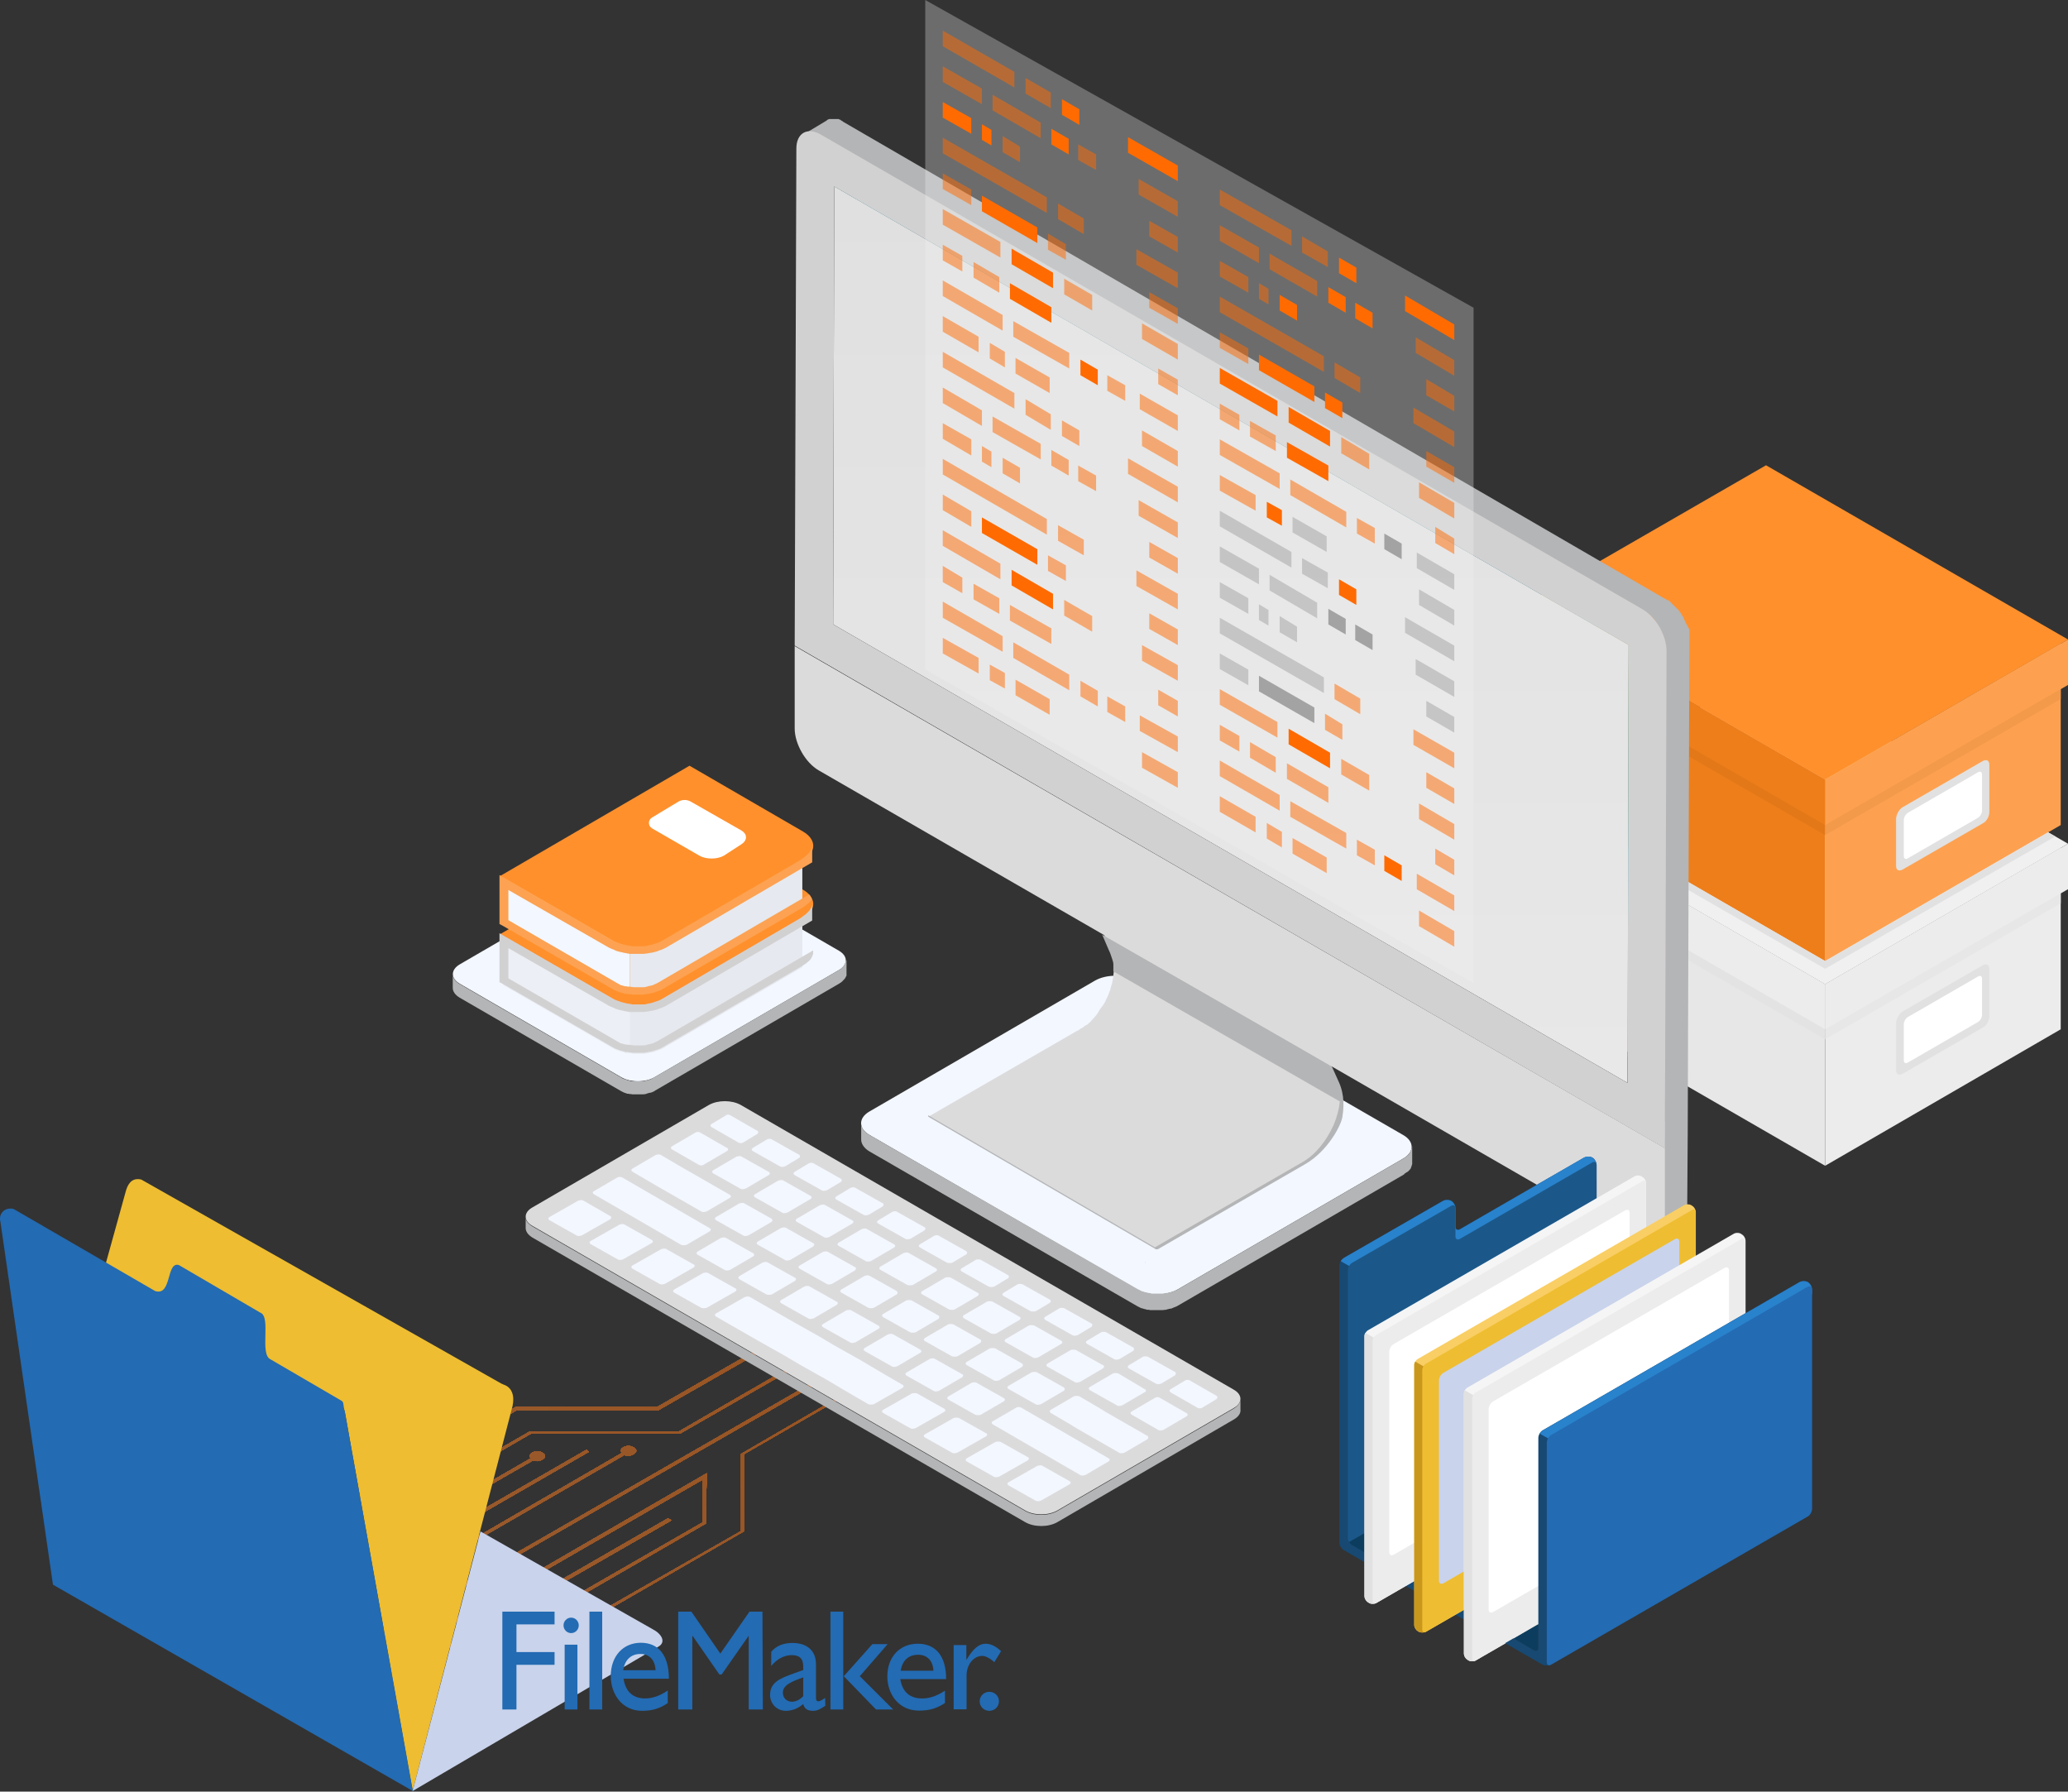 <svg xmlns="http://www.w3.org/2000/svg" xmlns:xlink="http://www.w3.org/1999/xlink" width="740" height="641" fill="none" xmlns:v="https://vecta.io/nano"><rect width="100%" height="100%" fill="#333333" stroke="none"/><style><![CDATA[.B{opacity:.5}.C{fill:#ff6b00}.D{fill:#fff}.E{fill:#a3a3a3}.F{fill:#b4b5b6}.G{fill:#ececec}.H{fill:#e1e1e1}.I{fill:#f3f7ff}.J{fill:#ff902c}.K{fill:#dcdbdc}.L{fill:#236bb3}]]></style><path d="M300.182 340.136c3.298 1.933 3.298 5.003 0 6.936l-65.954 38.322c-3.297 1.933-8.642 1.933-11.939 0l-57.767-33.432c-3.298-1.933-3.298-5.003 0-6.936l65.954-38.322c3.298-1.933 8.642-1.933 11.94 0l57.766 33.432z" class="I"/><path d="M302.568 343.888v.228.227c0 .114 0 .114-.113.228 0 .113 0 .113-.114.227 0 .114-.114.228-.114.228 0 .113-.113.113-.113.227-.114.114-.114.227-.228.341 0 .114-.114.114-.114.114l-.341.341-.113.114c-.114.113-.228.113-.228.227l-.227.228c-.114.113-.228.113-.341.227s-.228.114-.342.227l-65.953 38.322c-.228.114-.569.227-.796.455-.114 0-.114.113-.228.113-.227.114-.455.228-.682.228-.114 0-.114.114-.228.114s-.341.113-.454.113-.228.114-.342.114-.341.114-.454.114-.228 0-.342.113c-.341 0-.682.114-.909.114h-.341-.569-.341-.455-.341-.455-.341-.455-.341c-.114 0-.341 0-.455-.114-.114 0-.227 0-.341-.113-.227 0-.341-.114-.569-.114-.113 0-.227 0-.341-.114l-.909-.341h-.114c-.455-.114-.796-.341-1.137-.569l-57.767-33.431c-1.705-.91-2.501-2.275-2.501-3.525v4.889c0 1.251.796 2.502 2.501 3.525l57.767 33.432c.341.228.796.341 1.137.569h.114l.909.341h.114.227c.228 0 .342.114.569.114h.114.227c.114 0 .341 0 .455.113h.227.228.455.227.228.454.228.227.455.227.114.569.227.114c.341 0 .682-.113.91-.113.113 0 .227 0 .227-.114.114 0 .341-.114.455-.114s.227-.114.341-.114.341-.113.455-.113h.114.113c.228-.114.455-.114.683-.228.113 0 .113-.113.227-.113.227-.114.569-.228.796-.455l65.954-38.322s.114 0 .114-.113c.113 0 .113-.114.227-.114.114-.114.227-.114.341-.228l.228-.227c.113-.114.227-.114.227-.227 0 0 0-.114.114-.114l.341-.341.114-.114s0-.114.113-.114c.114-.113.114-.227.228-.341l.113-.114v-.113c0-.114.114-.228.114-.228s0-.113.114-.113c0-.114 0-.114.114-.228v-.113-.228-.227-.114-4.89c-.342.228-.342.228-.342.341z" class="F"/><path d="M224.56 359.467c-.114 0-.342-.114-.569-.114s-.569-.113-.796-.227c-.114 0-.227-.114-.455-.114-.455-.113-.91-.227-1.364-.455-.228-.113-.455-.227-.569-.227s-.227-.114-.341-.114c-.341-.113-.569-.341-.91-.455l-39.458-22.742v17.512l39.458 22.742c.341.114.569.342.91.455.114 0 .227.114.341.114.227.114.341.114.569.227h.113c.455.114.91.341 1.365.455h.114c.113 0 .227 0 .341.114.227.114.568.114.796.227h.227.341c.228 0 .455.114.683.114v-17.398c-.455-.114-.683-.114-.796-.114z" fill="#eceff5"/><path d="M237.183 357.648c-.341.227-.796.455-1.137.568-.114 0-.228.114-.342.114l-1.023.341c-.114 0-.227.114-.341.114-.228.114-.455.114-.682.227-.114 0-.342.114-.455.114-.228 0-.455.114-.683.114-.113 0-.341.113-.454.113-.455.114-.91.114-1.365.228h-.455-.796-.568-.683-.568-.569-.568c-.228 0-.455 0-.569-.114-.227 0-.341 0-.569-.114v17.512h.228.341c.227 0 .455 0 .569.114h.341.227.569.341 1.251.227.796.341.114c.455 0 .91-.114 1.365-.227h.113c.114 0 .228-.114.455-.114s.455-.114.682-.114c.114 0 .342-.114.455-.114.228 0 .455-.113.683-.227h.113c.114 0 .114 0 .228-.114l1.023-.341c.114 0 .228-.114.341-.114.455-.227.796-.341 1.137-.568l49.807-28.997v-17.512l-49.92 29.111z" fill="#e6e9ef"/><path d="M287.332 318.303c4.889 2.843 4.889 7.391.114 10.12l-50.262 29.225c-4.776 2.843-12.622 2.843-17.512 0l-40.709-23.425 67.773-39.459 40.596 23.539z" class="J"/><path d="M265.156 317.848c2.388 1.365 2.388 3.639 0 5.117l-6.14 3.98c-2.388 1.365-6.368 1.365-8.756 0l-16.943-9.779c-1.479-.91-1.479-2.957 0-3.866l9.438-5.686c1.365-.796 3.07-.796 4.435 0l17.966 10.234z" class="D"/><path d="M181.919 339.226v10.803l39.118 22.629c.227.114.455.227.796.455 0 0 .455.227.568.227h.114l1.137.341h.114.227c.228 0 .455.114.683.114h.227.227c.228 0 .796.114.796.114l1.024.114h1.023 1.024.227.682.228.114c.454 0 .796-.114 1.25-.228l.342-.114c.227 0 .341-.113.568-.113l.455-.114c.114 0 .341-.114.455-.114h.114c.113 0 .113 0 .227-.114.227-.113.569-.227.796-.341l.227-.113c.342-.114.683-.341.91-.455l51.285-29.907 4.094-2.388v.455.114.227.455c0 .114 0 .114-.114.227 0 .114-.114.228-.114.342v.113c0 .114-.114.114-.114.228s-.113.227-.227.341v.114c0 .113-.114.113-.114.227-.113.114-.227.341-.341.455 0 0 0 .114-.114.114l-.113.113c-.114.228-.341.341-.569.569l-.114.114h-.113l-.341.341c-.114.113-.228.227-.342.227-.113.114-.341.228-.454.341s-.228.114-.342.228c0 0-.113 0-.113.113l-.455.228-49.807 28.997c-.341.227-.796.455-1.137.568-.113 0-.227.114-.341.114l-1.023.341c-.114 0-.114 0-.228.114h-.113c-.228.114-.455.114-.683.227-.113 0-.341.114-.455.114-.227 0-.454.114-.682.114-.114 0-.227 0-.455.113h-.113c-.455.114-.91.114-1.365.228h-.114-.341-.796-.227-1.137-.342-.568-.228-.341c-.227 0-.455 0-.568-.114h-.341-.228c-.227 0-.455-.114-.682-.114h-.341-.228c-.227 0-.568-.113-.796-.227-.113 0-.227 0-.341-.114h-.114c-.454-.113-.909-.227-1.364-.455h-.114c-.227-.113-.341-.113-.568-.227-.114 0-.228-.114-.342-.114-.341-.113-.568-.341-.909-.455l-39.459-22.742-1.251-.682v-17.512l1.137.682 39.459 22.743c.341.113.569.341.91.454.113 0 .227.114.341.114.227.114.455.228.568.228.455.113.91.341 1.365.454.114 0 .341.114.455.114.227.114.568.114.796.228.227 0 .341.113.568.113s.455.114.683.114.341 0 .568.114c.228 0 .455 0 .569.113h.568.569.569.682.568.796.455c.455 0 .91-.113 1.365-.227.114 0 .341-.114.455-.114.227 0 .455-.113.682-.113.114 0 .341-.114.455-.114.227-.114.455-.114.682-.228.114 0 .228-.113.341-.113l1.024-.341c.113 0 .227-.114.341-.114.455-.228.796-.341 1.137-.569l49.693-28.997.455-.341c.113-.113.341-.227.454-.341s.342-.227.455-.341.228-.227.341-.227l.342-.342.227-.227.569-.569.227-.227c.114-.114.227-.341.341-.455 0-.114.114-.227.114-.227.114-.114.114-.228.227-.341 0-.114.114-.228.114-.342s.114-.227.114-.341.113-.227.113-.341v-.341-.341 6.254l-4.093 2.388-48.329 28.201-1.478.682c-.114 0-.227.114-.455.114-.341.114-.796.341-1.137.455 0 0-.341.114-.455.114-.227.113-.454.113-.796.227h-.113c-.114 0-.228.114-.455.114s-.455.113-.796.113l-.569.114c-.568.114-1.023.114-1.592.228h-.455-.909-.569-.796-.682-.682-.683c-.227 0-.455 0-.682-.114-.227 0-.455 0-.682-.114-.228 0-.455-.114-.683-.114s-.454-.113-.568-.113c-.341-.114-.569-.114-.91-.228h-.114c-.113 0-.227-.113-.454-.113-.569-.114-1.138-.342-1.592-.569a5.58 5.58 0 0 0-.796-.341c-.114 0-.228-.114-.342-.114-.341-.227-.796-.341-1.137-.568l-35.706-20.469z" fill="#d2d1d2"/><path d="M224.56 338.061c-.114 0-.342-.114-.569-.114s-.569-.113-.796-.227c-.114 0-.227-.114-.455-.114-.455-.113-.91-.227-1.364-.455-.228-.113-.455-.227-.569-.227s-.227-.114-.341-.114c-.341-.113-.569-.341-.91-.455l-39.458-22.742v16.623l39.458 23.631c.341.114.569.341.91.455.114 0 .227.114.341.114.227.114.341.114.569.227h.113c.455.114.91.341 1.365.455h.114c.113 0 .227 0 .341.114.227.114.568.114.796.227h.227.341c.228 0 .455.114.683.114v-17.512h-.796z" class="I"/><path d="M237.183 335.418c-.341.227-.796.455-1.137.569-.114 0-.228.113-.342.113l-1.023.341c-.114 0-.227.114-.341.114-.228.114-.455.114-.682.228-.114 0-.342.113-.455.113-.228 0-.455.114-.683.114-.113 0-.341.114-.454.114-.455.113-.91.113-1.365.227h-.455-.796-.568-.683-.568-.569-.568c-.228 0-.455 0-.569-.114-.227 0-.341 0-.569-.113v17.512h.228.341c.227 0 .455 0 .569.113h.341.227.569.341 1.251.227.796.341.114c.455 0 .91-.113 1.365-.227h.113c.114 0 .228-.114.455-.114s.455-.114.682-.114c.114 0 .342-.113.455-.113.228 0 .455-.114.683-.228h.113c.114 0 .114 0 .228-.113l1.023-.342c.114 0 .228-.113.341-.113.455-.228.796-.341 1.137-.569l49.807-28.997v-17.512l-49.92 29.111z" fill="#e6e9ef"/><path d="M287.332 297.493c4.889 2.843 4.889 7.392.114 10.121l-50.262 29.224c-4.776 2.843-12.622 2.843-17.512 0l-40.709-23.425 67.773-39.458 40.596 23.538z" class="J"/><path d="M265.156 297.039c2.388 1.364 2.388 3.638 0 5.117l-6.14 3.98c-2.388 1.364-6.368 1.364-8.756 0l-16.943-9.78c-1.479-.909-1.479-2.956 0-3.866l9.438-5.686c1.365-.796 3.07-.796 4.435 0l17.966 10.235z" class="D"/><path d="M181.919 318.417v10.802l39.118 22.629c.227.114.455.228.796.455 0 0 .455.228.568.228h.114l1.137.341h.114.227c.228 0 .455.114.683.114h.227.227c.228 0 .796.113.796.113l1.024.114h1.023 1.024.227.682.228.114c.454 0 .796-.114 1.25-.227l.342-.114c.227 0 .341-.114.568-.114l.455-.114c.114 0 .341-.113.455-.113h.114c.113 0 .113 0 .227-.114.227-.114.569-.227.796-.341l.227-.114c.342-.114.683-.341.91-.455l51.285-29.906 2.64-1.592.536.682c0-.114 0 .114 0 0 0 .114.333.522.333.749.114-.113 0 .114 0 0 0 .114.13.161.016.274v.114c0 .114-.114.114-.114.228-.113.113-.227.341-.341.454 0 0 0 .114-.114.114l-.113.114c-.114.227-.341.341-.569.568l-.114.114h-.113l-.341.341c-.114.114-.228.228-.342.228-.113.113-.341.227-.454.341s-.228.114-.342.227c0 0-.113 0-.113.114l-.455.227-49.807 28.997a5.3 5.3 0 0 1-1.137.569c-.113 0-.227.114-.341.114l-1.023.341c-.114 0-.114 0-.228.113h-.113c-.228.114-.455.114-.683.228-.113 0-.341.114-.455.114-.227 0-.454.113-.682.113-.114 0-.227 0-.455.114h-.113c-.455.114-.91.114-1.365.227h-.114-.341-.796-.227-1.137-.342-.568-.228-.341c-.227 0-.455 0-.568-.113h-.341-.228c-.227 0-.455-.114-.682-.114h-.341-.228c-.227 0-.568-.114-.796-.227-.113 0-.227 0-.341-.114h-.114c-.454-.114-.909-.228-1.364-.455h-.114c-.227-.114-.341-.114-.568-.227-.114 0-.228-.114-.342-.114-.341-.114-.568-.341-.909-.455l-39.459-22.743-1.251-.682v-17.512l1.137.682 39.459 22.743c.341.114.569.341.91.455.113 0 .227.114.341.114.227.113.455.227.568.227.455.114.91.341 1.365.455.114 0 .341.114.455.114.227.113.568.113.796.227.227 0 .341.114.568.114s.455.114.683.114.341 0 .568.113c.228 0 .455 0 .569.114h.568.569.569.682.568.796.455c.455 0 .91-.114 1.365-.227.114 0 .341-.114.455-.114.227 0 .455-.114.682-.114.114 0 .341-.114.455-.114.227-.113.455-.113.682-.227.114 0 .228-.114.341-.114l1.024-.341c.113 0 .227-.114.341-.114.455-.227.796-.341 1.137-.568l49.693-28.997.455-.341c.113-.114.341-.228.454-.341s.342-.228.455-.341.228-.228.341-.228l.342-.341.227-.227.569-.569.227-.227c.114-.114.227-.342.341-.455 0-.114.114-.228.114-.228.114-.113.114-.227.227-.341 0-.114.114-.227.114-.341s.114-.227.114-.341.113-.228.113-.341v-.341-.342 6.255l-4.093 2.388-48.329 28.201-1.478.682c-.114 0-.227.114-.455.114-.341.113-.796.341-1.137.454 0 0-.341.114-.455.114-.227.114-.454.114-.796.228h-.113c-.114 0-.228.113-.455.113s-.455.114-.796.114l-.569.114c-.568.113-1.023.113-1.592.227h-.455-.909-.569-.796-.682-.682-.683c-.227 0-.455 0-.682-.114-.227 0-.455 0-.682-.113-.228 0-.455-.114-.683-.114s-.454-.114-.568-.114c-.341-.113-.569-.113-.91-.227h-.114c-.113 0-.227-.114-.454-.114-.569-.114-1.138-.341-1.592-.568-.228-.114-.455-.228-.796-.342-.114 0-.228-.113-.342-.113-.341-.228-.796-.341-1.137-.569l-35.706-20.468z" fill="#fca252"/><path d="M653.096 417.084v-64.935l84.3-48.822v64.934l-84.3 48.823z" class="G"/><path d="M653.094 352.149l-105.457-61.028v65.097l105.457 60.866v-64.935z" fill="#e7e7e7"/><path d="M653.095 352.149L740 301.862l-108.061-62.331-86.905 50.125 108.061 62.493z" fill="#f0f0f0"/><path d="M653.096 352.149v16.112L740 318.136v-16.274l-86.904 50.287z" class="G"/><path d="M653.096 368.261l84.3-48.66v3.58l-84.3 48.66v-3.58z" fill="#e7e7e7"/><path d="M545.034 289.656l108.061 62.493v16.112l-108.061-62.33v-16.275z" class="G"/><g class="H"><path d="M653.094 368.261l-105.457-60.866v3.58l105.457 60.866v-3.58z" class="B"/><path d="M680.761 361.914l28.805-16.6c1.302-.651 2.279-.163 2.279 1.302v17.088c0 1.465-.977 3.255-2.279 3.906l-28.805 16.6c-1.302.651-2.279.162-2.279-1.302V365.82c.163-1.465 1.14-3.092 2.279-3.906z"/></g><path d="M682.714 363.867l25.062-14.484c.814-.488 1.465-.163 1.465.813v12.857c0 .977-.651 2.116-1.465 2.604l-25.062 14.484c-.814.488-1.465.163-1.465-.814v-12.856c0-.977.651-2.116 1.465-2.604z" class="D"/><path d="M653.095 343.849v-64.934l84.3-48.66v64.934l-84.3 48.66z" fill="#fda150"/><path d="M653.094 278.915L547.637 218.05v64.934l105.457 60.866v-64.935z" fill="#ee7e1a"/><path d="M653.094 278.915l86.905-50.124-108.061-62.331-86.905 50.125 108.061 62.33z" class="J"/><path d="M653.095 278.915v16.275l86.904-50.125v-16.274l-86.904 50.124z" fill="#fda150"/><path d="M653.095 295.189l84.3-48.66v3.581l-84.3 48.66v-3.581z" fill="#f2994a"/><path d="M545.033 216.585l108.061 62.33v16.274l-108.061-62.33v-16.274z" fill="#ee7e1a"/><path d="M653.094 295.189l-105.457-60.865v3.58l105.457 60.866v-3.581z" fill="#d97317" class="B"/><path d="M680.761 288.842l28.805-16.599c1.302-.651 2.279-.163 2.279 1.302v17.088c0 1.464-.977 3.255-2.279 3.905l-28.805 16.6c-1.302.651-2.279.163-2.279-1.302v-17.088c.163-1.464 1.14-3.255 2.279-3.906z" class="H"/><path d="M682.714 290.795l25.062-14.484c.814-.488 1.465-.162 1.465.814v12.857c0 .976-.651 2.115-1.465 2.604l-25.062 14.484c-.814.488-1.465.162-1.465-.814v-12.857c0-.976.651-2.115 1.465-2.604z" class="D"/><path d="M732.84 297.793l-79.744 46.056-100.9-58.261-2.604 1.464 103.504 59.564 82.348-47.358-2.604-1.465z" class="H"/><g class="B"><use xlink:href="#C" fill="url(#A)"/><use xlink:href="#C" fill="url(#A)"/><use xlink:href="#C" fill="url(#A)"/><use xlink:href="#C" fill="url(#A)"/><use xlink:href="#C" fill="url(#A)"/><use xlink:href="#C" fill="url(#A)"/><use xlink:href="#C" fill="url(#A)"/><use xlink:href="#C" fill="url(#A)"/><use xlink:href="#C" fill="url(#A)"/><use xlink:href="#C" fill="url(#A)"/><use xlink:href="#C" fill="url(#A)"/><use xlink:href="#C" fill="url(#A)"/><use xlink:href="#C" fill="url(#A)"/><use xlink:href="#C" fill="url(#A)"/><use xlink:href="#C" fill="url(#A)"/><use xlink:href="#C" fill="url(#A)"/><use xlink:href="#C" fill="url(#A)"/><use xlink:href="#C" fill="url(#A)"/><use xlink:href="#C" fill="url(#A)"/><use xlink:href="#C" fill="url(#A)"/><use xlink:href="#C" fill="url(#A)"/><use xlink:href="#C" fill="url(#A)"/><use xlink:href="#C" fill="url(#A)"/><use xlink:href="#C" fill="url(#A)"/></g><path d="M502.098 406.077c4.045 2.311 4.045 6.125 0 8.437l-80.674 46.809c-4.045 2.312-10.518 2.312-14.563 0l-95.699-55.246c-4.045-2.312-4.045-6.126 0-8.437l80.674-46.81c4.045-2.311 10.518-2.311 14.563 0l95.699 55.247z" class="I"/><path d="M505.102 410.584v.347c0 .116 0 .231-.115.231 0 .116 0 .231-.116.347 0 .116-.115.116-.115.231s-.116.231-.116.347-.115.116-.115.231c-.116.116-.116.231-.232.347 0 .115-.115.115-.115.231-.116.116-.231.347-.463.462l-.115.116c-.116.115-.231.231-.347.231-.115.116-.231.116-.231.231-.116.116-.231.116-.347.231s-.231.116-.346.232l-80.674 46.809c-.347.231-.694.347-.925.462-.116 0-.231.116-.347.116-.231.115-.578.231-.809.347-.115 0-.231.115-.347.115-.231 0-.346.116-.577.116-.116 0-.232.115-.463.115s-.347.116-.578.116c-.115 0-.231 0-.346.115-.347.116-.809.116-1.156.116h-.347-.693-.463-.578-.462-.578-.462-.462c-.116 0-.347 0-.463-.116-.231 0-.347-.115-.578-.115-.115 0-.231 0-.462-.116-.231 0-.462-.115-.693-.115-.116 0-.232-.116-.347-.116l-1.156-.347s-.116 0-.116-.115l-1.387-.694-95.699-55.015c-2.08-1.156-3.005-2.658-3.005-4.277v5.895c0 1.502 1.04 3.121 3.005 4.276l95.815 55.363 1.387.693h.116l1.155.347h.116c.116 0 .231 0 .231.115.231 0 .462.116.694.116h.115.231c.231 0 .347.116.578.116h.231.232.462.231.231.578.231.231.578.231.116.693.232.115c.347 0 .809-.116 1.156-.116.116 0 .231 0 .347-.116.231 0 .346-.115.578-.115.115 0 .231-.116.462-.116s.347-.115.578-.115h.115c.116 0 .116 0 .232-.116.231-.116.577-.231.809-.347.115 0 .231-.115.346-.115.347-.116.694-.347.925-.463l80.674-46.809s.116 0 .116-.116a.25.25 0 0 0 .231-.231c.115-.115.231-.115.346-.231s.232-.115.347-.231.231-.116.347-.231h.115l.116-.116.462-.462.116-.116s0-.115.116-.115c.115-.116.115-.231.231-.347l.115-.116v-.115c0-.116.116-.231.116-.347s.115-.115.115-.231v-.116c0-.115.116-.231.116-.346s0-.116.116-.231v-.347-.231-.116-5.894c-.116.462-.116.577-.232.577z" class="F"/><path d="M479.328 391.83v-.398-.598-.598-.2-.398c0-.2 0-.399-.199-.598 0-.2 0-.399-.199-.399v-.199-.2c0-.199-.2-.598-.2-.797s-.199-.399-.199-.598l-16.745-37.278-81.135-47.246 16.746 37.278c.199.399.398.997.598 1.595v.2c.199.398.199.996.398 1.594v.2c0 .598.2 1.196.2 1.794v.199 1.794.2c0 .598-.2 1.196-.2 1.993v.199c-.199.598-.199 1.396-.398 1.994v.199l-.598 1.994v.199c-.2.797-.599 1.396-.798 2.193-.399.797-.598 1.395-.997 1.993v.2c-.398.598-.598 1.196-.996 1.594-.2.2-.399.599-.598.798-.2.399-.598.797-.798 1.196 0 .199-.199.199-.199.399-.399.598-.798 1.196-1.196 1.594-.399.598-.997.997-1.396 1.595-.398.399-.996.997-1.594 1.396h-.2c-.598.398-.997.797-1.595 1.196h-.199c-.598.398-.997.797-1.595.997l-52.827 30.5 81.135 47.245 52.827-30.5h.199c.2-.199.399-.199.598-.399s.399-.199.598-.398c.2 0 .2-.2.399-.2h.199s.2 0 .2-.199c.199-.2.398-.399.598-.399l.598-.598.199-.199.399-.399.598-.598.598-.598.598-.598.598-.598.399-.399.598-.598c.199-.199.398-.399.598-.797l.199-.2s.199-.199.199-.398c.2-.2.2-.399.399-.598s.199-.399.399-.598.399-.598.598-.798c0-.199.199-.199.199-.398l.598-1.197v-.199-.199c0-.2.2-.399.2-.598.199-.2.199-.399.398-.798.2-.199.2-.398.399-.598v-.199c0-.199.199-.399.199-.598s.2-.399.2-.598.199-.399.199-.598v-.2-.199c0-.199 0-.199.199-.399 0-.199.2-.398.2-.797 0-.199.199-.399.199-.797v-.2-.199-.399c0-.199.199-.398.199-.797 0-.2 0-.399.2-.598v-.2-.199-.399-.598-.598-.199-.199-.399-.598-.598c-.2 0-.2 0-.2-.2z" class="K"/><g class="F"><path d="M479.051 387.055l-16.745-37.278c0-.199-.199-.199-.399-.399l-81.134-47.245h-.2v.199.2l81.135 47.245 16.745 37.278c1.794 3.987 1.196 9.569-1.196 15.35-2.592 5.781-6.578 10.765-11.163 13.356l-52.828 30.5-81.134-47.245v.199.199l.199.2 81.135 47.245-.2-.199c.2.399.598.399 1.196.199l52.828-30.5c7.82-4.644 12.512-13.538 13.038-16.646s.916-7.874-1.277-12.658zm-69.174 64.987c0-.199-.199-.398-.199-.598.199.2.199.399.199.598z"/><path d="M479.284 388.233l.522 3.131v1.565.522.522l-.477.05-80.927-46.492v-1.044-1.565c0-.598-.322-1.489-.521-2.087l-.484-1.44c-.199-.598-.398-.996-.598-1.395l-2.392-5.582 81.225 46.509 3.652 7.306c0 .199 0-.2 0 0s0-.399 0 0c0 .199-.199 0 0 0 0 .199-.199-.2 0 0 0 .199 0-.2 0 0z"/></g><path d="M284.565 230.957l7.974-4.585 311.382 179.612-8.174 4.784-311.182-179.811z" fill="#c3d0d5"/><path d="M298.522 66.694l8.173-4.784-.598 156.687-7.974 4.785.399-156.688z" fill="#0c0809"/><path d="M298.123 223.382l7.974-4.785 284.27 164.064-7.974 4.784-284.27-164.063z" fill="#0d090a"/><path d="M298.521 66.694l8.173-4.784 284.07 164.063-7.974 4.785L298.521 66.694z" fill="#1ab2c7"/><path d="M582.792 230.758l-.399 156.687-284.27-164.063.399-156.687 284.27 164.064z" fill="url(#B)"/><path d="M582.79 230.758l7.974-4.785-.398 156.688-7.974 4.784.398-156.687z" fill="#17a0b2"/><path d="M603.922 405.984l.598-177.818v-.399-.398-.399-.399-.398-.399-.399c0-.199 0-.399-.199-.399 0-.199 0-.398-.199-.398 0-.2 0-.2-.2-.399 0-.199 0-.199-.199-.399 0-.199-.199-.199-.199-.398s-.2-.2-.2-.399-.199-.199-.199-.399 0-.199-.199-.398c0-.2-.2-.2-.2-.399s-.199-.399-.199-.399c0-.199-.199-.399-.199-.598-.2-.199-.2-.399-.399-.598-.199-.399-.399-.797-.598-.997s-.399-.598-.598-.797-.2-.399-.399-.399l-.399-.398-.398-.399-.399-.399-.199-.199-.399-.399-.399-.399-.398-.398-.2-.2-.199-.199c-.199-.199-.199-.199-.399-.199s-.199-.2-.398-.2-.2-.199-.399-.199-.2-.199-.399-.199L301.711 43.57l-.199-.199c-.199 0-.2-.199-.399-.199 0 0-.199 0-.199-.199-.2 0-.2-.199-.399-.199s-.199 0-.399-.199h-.199-.399-.199-.199-.399-.199-.399-.199-.2-.199-.598c-.2 0-.399 0-.598.199-.2 0-.399.199-.598.399l-7.974 4.784c.199-.199.399-.199.598-.399.199 0 .399-.199.598-.199h.199.598.2.598c.199 0 .398 0 .797.199.199 0 .598.199.797.199s.599.199.798.399.598.199.797.399l294.038 169.645 1.794 1.196c.598.398.997.996 1.595 1.395.598.598.997 1.196 1.396 1.794l1.196 1.994c.398.598.797 1.395.996 1.993.399.798.598 1.396.798 2.193s.398 1.395.398 2.193c.2.797.2 1.395.2 2.193l-.598 177.818v29.503c0 .598 0 1.196-.2 1.794s-.199.997-.398 1.595c-.2.399-.399.798-.598.997 0 .199-.2.199-.2.199-.199.399-.598.598-.996.798l7.974-4.785c.398-.199.598-.398.996-.797l.2-.199.398-.399c.2-.199.2-.399.399-.598 0-.199.199-.199.199-.399s.2-.398.2-.398c0-.2 0-.2.199-.399v-.2-.199-.399-.398-.399-.399l.199-29.902z" class="F"/><path d="M587.774 217.999c4.785 2.791 8.572 9.37 8.572 14.951l-.598 177.819-311.381-179.812.598-177.818c0-5.582 3.987-7.775 8.772-4.984l294.037 169.844zm-5.382 169.446l.399-156.687-284.27-164.064-.399 156.688 284.27 164.063z" fill="#d2d1d2"/><path d="M595.748 410.769v29.503c0 5.582-3.987 7.775-8.771 4.984L292.939 275.611c-4.784-2.791-8.572-9.569-8.572-14.951v-29.504l311.381 179.613z" class="K"/><path d="M480.863 554.593c-.892-.48-1.579-1.716-1.579-2.746v-99.048c0-1.03.687-2.265 1.579-2.746l35.418-20.454c.893-.481 2.266-.55 3.089-.069s1.51 1.647 1.51 2.677v6.589c0 1.03.687 1.442 1.579.893l44.273-25.466c.893-.48 2.265-.549 3.089-.069s1.51 1.648 1.51 2.677v152.314l-32.741 18.807-57.727-33.359z" fill="#174972"/><path d="M569.753 414.154c-.823-.48-2.196-.48-3.088.069l-44.274 25.603c-.892.48-1.578.068-1.578-.893v-6.589c0-1.03-.687-2.197-1.51-2.677s-2.197-.48-3.089.069l-35.35 20.317c-.412.275-.824.687-1.098 1.167l20.317 11.738 71.181-41.116v-5.011c0-1.029-.687-2.196-1.511-2.677z" fill="#2982cc"/><path d="M569.683 415.939l-47.293 27.319c-.893.48-1.579.069-1.579-.892v-10.022c0-1.03-.686-1.441-1.579-.892l-35.35 20.317c-.892.481-1.578 1.716-1.578 2.746V550.2c0 1.03.686 2.265 1.578 2.746l57.727 33.359 29.653-17.092V416.831c0-1.029-.755-1.441-1.579-.892z" fill="#1b5889"/><path d="M482.717 551.71c.274.481.686.961 1.098 1.167l57.727 33.359 29.653-17.091v-68.504l-88.478 51.069z" fill="#0d3d5e"/><path d="M489.926 573.538l-.412-.275c-.687-.412-1.236-1.373-1.236-2.196v-92.94c0-.823.549-1.784 1.236-2.196l95.342-55.05c.686-.412 1.853-.412 2.539 0l.412.275c.687.411 1.236 1.372 1.236 2.196v92.939a2.8 2.8 0 0 1-1.236 2.197l-95.342 55.05c-.755.412-1.853.412-2.539 0z" fill="#f5f5f5"/><use xlink:href="#D" class="H"/><path d="M491.161 572.783v-92.94c0-.823.549-1.784 1.236-2.196l95.341-55.05c.687-.412 1.236-.069 1.236.755v92.939a2.8 2.8 0 0 1-1.236 2.197l-95.273 55.05c-.755.412-1.304.068-1.304-.755z" class="G"/><path d="M498.712 480.873l82.849-47.843c.892-.48 1.578-.068 1.578.893v71.661c0 1.029-.686 2.265-1.578 2.745l-82.849 47.911c-.893.481-1.579.069-1.579-.892v-71.661c0-1.098.686-2.334 1.579-2.814z" class="D"/><path d="M507.701 583.834l-.412-.275c-.686-.412-1.235-1.373-1.235-2.196v-92.94c0-.823.549-1.784 1.235-2.196l95.342-55.05c.686-.412 1.853-.412 2.54 0l.412.275c.686.411 1.235 1.372 1.235 2.196v92.939c0 .824-.549 1.785-1.235 2.197l-95.342 55.05c-.687.343-1.854.343-2.54 0z" fill="#f9ce64"/><path d="M511.957 490.345l-5.56-3.226c-.206.412-.343.824-.343 1.236v92.939c0 .824.549 1.785 1.235 2.197l.412.274c.686.412 1.853.412 2.54 0l1.716-.961v-92.459z" fill="#c9971c"/><path d="M508.938 583.079v-92.94c0-.823.549-1.784 1.235-2.196l95.342-55.05c.686-.412 1.235-.069 1.235.755v92.939c0 .824-.549 1.785-1.235 2.197l-95.342 55.05c-.618.343-1.235.068-1.235-.755z" fill="#eebd31"/><path d="M516.488 491.169l82.849-47.843c.892-.48 1.579-.068 1.579.893v71.661c0 1.029-.687 2.265-1.579 2.745l-82.849 47.843c-.892.48-1.579.068-1.579-.893v-71.66c0-1.03.687-2.266 1.579-2.746z" fill="#c9d3eb"/><path d="M525.478 594.061l-.411-.274a2.8 2.8 0 0 1-1.236-2.197v-92.939a2.8 2.8 0 0 1 1.236-2.197l95.341-55.05c.687-.411 1.854-.411 2.54 0l.412.275c.686.412 1.235 1.373 1.235 2.197v92.939c0 .824-.549 1.785-1.235 2.196l-95.342 55.05c-.686.412-1.853.412-2.54 0z" fill="#f5f5f5"/><use xlink:href="#D" x="35.622" y="20.592" class="H"/><path d="M526.783 593.375v-92.94c0-.823.549-1.784 1.236-2.196l95.342-55.05c.686-.412 1.235-.069 1.235.755v92.939c0 .824-.549 1.785-1.235 2.197l-95.342 55.05c-.687.343-1.236 0-1.236-.755z" class="G"/><path d="M534.265 501.396l82.849-47.774c.893-.48 1.579-.068 1.579.893v71.661c0 1.029-.686 2.265-1.579 2.745l-82.849 47.843c-.892.48-1.578.068-1.578-.893v-71.66c0-1.03.686-2.266 1.578-2.815z" class="D"/><path d="M541.61 586.236l8.855-5.148v10.296l-8.855-5.148z" fill="#0d3d5e"/><path d="M550.466 514.438v75.093c0 1.03-.687 1.441-1.579.892l-7.345-4.255-2.951 1.716 13.247 7.619c.893.48 2.266.48 3.158 0l91.772-52.991c.893-.48 1.579-1.716 1.579-2.745v-78.388c0-1.03-.686-2.197-1.51-2.677s-2.196-.481-3.089.069l-91.772 52.99c-.755.412-1.51 1.648-1.51 2.677z" fill="#174972"/><path d="M556.436 516.017l91.978-53.059v-1.579c0-1.03-.686-2.197-1.51-2.677s-2.197-.481-3.089.069l-91.772 52.99c-.412.275-.824.687-1.099 1.167l5.492 3.089z" fill="#2982cc"/><path d="M646.769 460.418l-91.704 52.991c-.892.48-1.579 1.716-1.579 2.745v78.525c0 1.03.687 1.441 1.579.892l91.773-52.99c.892-.481 1.578-1.716 1.578-2.746v-78.456c-.068-1.03-.755-1.441-1.647-.961z" class="L"/><path d="M331.088 239.515V0L527.292 110.104V351.706L331.088 239.515Z" fill="#f1f1f1" fill-opacity=".3"/><g class="C"><path d="M362.985 31.306l-25.634-14.762v-5.586l25.634 14.762v5.586zm13.017 7.381L366.99 33.5v-5.586l9.012 5.187v5.586z" class="B"/><use xlink:href="#E" class="B"/><path d="M351.368 37.291l-14.018-7.98v-5.586l14.018 7.98v5.586zm21.029 12.169l-17.223-9.974V33.9l17.223 9.974v5.586z" class="B"/><use xlink:href="#E" x="-3.804" y="10.573" class="B"/><path d="M392.225 60.831l-6.409-3.591v-5.586l6.409 3.591v5.586z" class="B"/><path d="M347.563 47.864l-10.213-5.785v-5.586l10.213 5.785v5.586zm7.21 4.189l-3.405-1.995v-5.586l3.405 1.995v5.586z"/><path d="M364.988 58.038l-6.209-3.591v-5.785l6.209 3.79v5.586zm9.611 18.153L337.35 54.846V49.26l37.249 21.345v5.586zm13.218 7.581l-9.213-5.386V72.8l9.213 5.386v5.586zm-40.254-10.373l-10.213-5.785v-5.586l10.213 5.785v5.586z" class="B"/><use xlink:href="#F" class="B"/><path d="M381.408 92.949L375 89.358v-5.785l6.408 3.79v5.586zm-23.431-.798l-20.627-11.77v-5.586l20.627 11.77v5.586z" class="B"/><use xlink:href="#G"/><path d="M390.82 111.102l-10.013-5.785v-5.586l10.013 5.786v5.585zm-46.461-13.964l-7.009-3.99v-5.586l7.009 3.99v5.586zm13.218 7.581l-9.213-5.387v-5.586l9.213 5.386v5.586z" class="B"/><use xlink:href="#G" x="-0.6" y="12.368" class="B"/><path d="M358.778 118.284l-21.428-12.369v-5.585l21.428 12.368v5.586zm23.831 13.565l-20.027-11.371v-5.586l20.027 11.371v5.586z" class="B"/><use xlink:href="#E" x="6.609" y="93.162"/><path d="M402.637 143.42l-6.408-3.591v-5.586l6.408 3.591v5.586zm-52.47-17.356l-12.817-7.381v-5.586l12.817 7.381v5.586z" class="B"/><path d="M403.637 54.647L421.46 64.82v-5.586l-17.823-10.174v5.586z"/><path d="M407.442 69.608l14.019 7.98v-5.586l-14.019-7.98v5.586zm3.806 14.962l10.214 5.785V84.77l-10.214-5.785v5.586zm-4.606 10.174l14.819 8.379v-5.586l-14.819-8.379v5.586zm4.606 15.361l10.214 5.785v-5.586l-10.214-5.785v5.586zm-2.602 11.171l12.818 7.381v-5.585l-12.818-7.381v5.585zm5.807 16.159l7.009 3.99v-5.586l-7.009-3.99v5.586zm-6.609 8.977l13.618 7.78v-5.585l-13.618-7.781v5.586zm.802 13.166l12.818 7.382v-5.586l-12.818-7.381v5.585zm-49.065-28.128l-5.407-3.192v-5.585l5.407 3.192v5.585zm16.021 9.177l-12.216-6.982v-5.586l12.216 6.982v5.586zm-12.618 5.586L337.35 131.45v-5.585l25.634 14.762v5.586zm13.018 7.58l-9.012-5.386v-5.586l9.012 5.386v5.586zm10.213 5.785l-6.208-3.59v-5.586l6.208 3.591v5.585zm-34.847-7.181l-14.018-8.179v-5.586l14.018 8.179v5.586zm21.029 11.969l-17.223-9.775v-5.586l17.223 9.775v5.586zm10.014 5.785l-6.208-3.591v-5.585l6.208 3.591v5.585zm9.814 5.586l-6.409-3.591v-5.585l6.409 3.59v5.586zm-44.662-12.767l-10.213-5.985v-5.586l10.213 5.786v5.785zm7.21 4.189l-3.405-1.995v-5.586l3.405 1.995v5.586zm10.215 5.785l-6.209-3.591v-5.585l6.209 3.591v5.585zm9.611 18.353l-37.249-21.545v-5.585l37.249 21.545v5.585zm13.218 7.382l-9.213-5.187v-5.586l9.213 5.187v5.586zm-40.254-10.175l-10.213-5.984v-5.586l10.213 5.985v5.585z" class="B"/><use xlink:href="#F" y="115.106" class="B"/><path d="M381.408 207.855L375 204.264v-5.586l6.408 3.591v5.586zm-23.431-.598l-20.627-11.97v-5.586l20.627 11.97v5.586z" class="B"/><use xlink:href="#G" y="114.906" class="B"/><path d="M390.82 226.009l-10.013-5.786v-5.585l10.013 5.785v5.586zm-46.461-13.765l-7.009-3.99v-5.785l7.009 4.189v5.586zm13.218 7.381l-9.213-5.187v-5.586l9.213 5.187v5.586zm18.625 10.773l-14.82-8.379v-5.586l14.82 8.379v5.586zm-17.424 2.792l-21.428-12.169v-5.785l21.428 12.369v5.585zm23.831 13.765l-20.027-11.57v-5.586l20.027 11.57v5.586zm10.215 5.785l-6.208-3.591v-5.585l6.208 3.591v5.585zm9.813 5.586l-6.408-3.591v-5.585l6.408 3.59v5.586zm-52.47-17.356l-12.817-7.181v-5.586l12.817 7.182v5.585zm53.47-71.417l17.823 10.174v-5.586l-17.823-10.174v5.586zm3.805 14.962l14.019 7.979v-5.585l-14.019-7.98v5.586zm3.806 14.961l10.214 5.786v-5.586l-10.214-5.785v5.585zm-4.606 10.174l14.819 8.379v-5.586l-14.819-8.378v5.585zm4.606 15.361l10.214 5.785v-5.585l-10.214-5.786v5.586zm-2.602 11.371l12.818 7.182v-5.586l-12.818-7.182v5.586zm5.807 15.959l7.009 3.99v-5.586l-7.009-3.989v5.585zm-6.609 9.177l13.618 7.58v-5.585l-13.618-7.581v5.586zm.802 13.166l12.818 7.182v-5.586l-12.818-7.181v5.585zm-49.065-28.327l-5.407-2.993v-5.585l5.407 2.992v5.586zm16.021 9.376l-12.216-6.982v-5.586l12.216 6.982v5.586zm86.513-167.772l-25.634-14.563v-5.586l25.634 14.563v5.586zm13.017 7.581l-9.212-5.187V84.57l9.212 5.386v5.586z" class="B"/><path d="M485.345 101.327l-6.208-3.591v-5.586l6.208 3.591v5.585z"/><path d="M450.5 94.146l-14.019-7.98V80.58l14.019 7.98v5.586zm20.826 11.969l-17.022-9.775v-5.586l17.022 9.775v5.586z" class="B"/><path d="M481.54 111.9l-6.208-3.591v-5.585l6.208 3.59v5.586z"/><use xlink:href="#H" class="B"/><path d="M446.695 104.718l-10.214-5.785v-5.586l10.214 5.785v5.585zm7.21 4.19l-3.404-1.995v-5.586l3.404 1.995v5.586z" class="B"/><use xlink:href="#E" x="77.901" y="70.021" class="B"/><path d="M473.731 133.046l-37.25-21.345v-5.586l37.25 21.345v5.586zm13.017 7.581l-9.212-5.386v-5.586l9.212 5.386v5.586zm-40.053-10.374l-10.214-5.785v-5.586l10.214 5.786v5.585z" class="B"/><use xlink:href="#F" x="99.133" y="56.855" class="B"/><use xlink:href="#E" x="94.125" y="104.932" class="B"/><path d="M457.109 149.005l-20.628-11.77v-5.585l20.628 11.77v5.585z"/><use xlink:href="#G" x="99.131" y="56.655" class="B"/><path d="M489.952 167.957l-10.014-5.785v-5.786l10.014 5.985v5.586zm-46.461-13.964l-7.01-3.99v-5.586l7.01 3.99v5.586zm13.016 7.381l-9.212-5.187v-5.586l9.212 5.187v5.586z" class="B"/><path d="M475.333 172.146l-14.819-8.378v-5.586l14.819 8.378v5.586z"/><path d="M457.91 174.939l-21.429-12.169v-5.585l21.429 12.168v5.586zm23.83 13.765l-20.026-11.571v-5.585l20.026 11.57v5.586zm10.213 5.785l-6.408-3.591v-5.586l6.408 3.591v5.586z" class="B"/></g><use xlink:href="#H" x="10.413" y="82.589" class="B E"/><g class="C"><path d="M449.298 182.719l-12.817-7.181v-5.586l12.817 7.182v5.585z" class="B"/><path d="M502.77 111.302l17.623 10.373v-5.585l-17.623-10.374v5.586z"/><path d="M506.574 126.263l13.818 8.18v-5.586l-13.818-8.179v5.585zm3.806 15.162l10.013 5.785v-5.586l-10.013-5.984v5.785zm-4.609 9.974l14.62 8.578v-5.585l-14.62-8.579v5.586zm4.609 15.561l10.013 5.785v-5.586l-10.013-5.785v5.586zm-2.605 11.171l12.617 7.381v-5.586l-12.617-7.381v5.586zm5.807 16.159l6.809 3.989v-5.585l-6.809-4.19v5.786z" class="B"/></g><path d="M506.975 203.267l13.417 7.78v-5.586l-13.417-7.78v5.586zm.8 13.166l12.617 7.381v-5.586l-12.617-7.381v5.586z" class="B E"/><path d="M458.709 188.105l-5.407-2.992v-5.586l5.407 2.993v5.585z" class="C"/><path d="M474.732 197.482l-12.216-6.983v-5.585l12.216 6.982v5.586zm-12.617 5.585l-25.634-14.762v-5.586l25.634 14.762v5.586zm13.017 7.381l-9.212-5.187v-5.585l9.212 5.187v5.585z" class="B E"/><use xlink:href="#E" x="99.13" y="171.761" class="B C"/><g class="E"><path d="M450.5 209.052l-14.019-7.98v-5.585l14.019 7.979v5.586zm20.826 12.169l-17.022-9.975v-5.585l17.022 9.974v5.586z" class="B"/><use xlink:href="#E" x="95.325" y="182.334" class="B"/><use xlink:href="#H" y="115.106" class="B"/><path d="M446.695 219.625l-10.214-5.785v-5.586l10.214 5.785v5.586zm7.21 4.189l-3.404-1.995v-5.585l3.404 1.994v5.586zm10.211 5.985l-6.208-3.591v-5.785l6.208 3.79v5.586zm9.615 18.153l-37.25-21.345v-5.586l37.25 21.346v5.585z" class="B"/></g><path d="M486.748 255.533l-9.212-5.386v-5.586l9.212 5.386v5.586z" class="B C"/><g class="E"><path d="M446.695 245.16l-10.214-5.786v-5.585l10.214 5.785v5.586z" class="B"/><use xlink:href="#F" x="99.133" y="171.761" class="B"/></g><g class="C"><path d="M480.34 264.71l-6.208-3.591v-5.786l6.208 3.791v5.586zm-23.231-.798l-20.628-11.77v-5.586l20.628 11.77v5.586z" class="B"/><use xlink:href="#G" x="99.131" y="171.761" class="B"/><path d="M489.952 282.863l-10.014-5.785v-5.586l10.014 5.786v5.585zm-46.461-13.964l-7.01-3.99v-5.586l7.01 3.99v5.586zm13.016 7.581l-9.212-5.387v-5.585l9.212 5.386v5.586zm18.826 10.772l-14.819-8.578v-5.586l14.819 8.578v5.586zm-17.423 2.793l-21.429-12.368v-5.586l21.429 12.368v5.586zm23.83 13.565l-20.026-11.371v-5.585l20.026 11.37v5.586zm10.213 5.985l-6.408-3.591v-5.586l6.408 3.591v5.586z" class="B"/><use xlink:href="#H" x="10.413" y="197.695" class="B"/><path d="M449.298 297.825l-12.817-7.381v-5.586l12.817 7.381v5.586z" class="B"/></g><path d="M502.77 226.407l17.623 10.174v-5.585l-17.623-10.174v5.585zm3.804 14.962l13.818 7.98v-5.586l-13.818-7.979v5.585zm3.806 14.962l10.013 5.785v-5.585l-10.013-5.786v5.586z" class="B E"/><path d="M505.771 266.505l14.62 8.379v-5.586l-14.62-8.379v5.586zm4.609 15.361l10.013 5.785v-5.586l-10.013-5.785v5.586zm-2.605 11.171l12.617 7.381v-5.585l-12.617-7.381v5.585zm5.807 16.159l6.809 3.99V307.6l-6.809-3.99v5.586zm-6.607 8.977l13.417 7.78v-5.586l-13.417-7.78v5.586zm.8 13.166l12.617 7.382v-5.586l-12.617-7.381v5.585zm-49.066-28.128l-5.407-3.191v-5.586l5.407 3.192v5.585zm16.023 9.177l-12.216-6.982v-5.586l12.216 6.982v5.586z" class="B C"/><path d="M443.869 500.574v3.588c.199 1.396-.598 2.592-2.193 3.589l-63.393 36.879c-3.189 1.794-8.173 1.794-11.363 0L190.498 442.763c-1.595-.997-2.393-2.193-2.393-3.389v-3.787c0 1.196.798 2.193 2.393 3.189L366.92 540.643c3.19 1.794 8.174 1.794 11.363 0l63.193-36.68c1.595-.997 2.393-2.193 2.393-3.389z" class="F"/><path d="M253.691 395.318c3.189-1.794 8.173-1.794 11.363 0l176.422 101.867c3.19 1.794 3.19 4.784 0 6.579l-63.193 36.68c-3.189 1.794-8.173 1.794-11.363 0L190.498 438.577c-3.19-1.794-3.19-4.784 0-6.579" class="K"/><g class="I"><path d="M270.836 404.488l-9.369-5.382c-.598-.399-1.396-.399-1.795 0l-4.983 2.99c-.598.399-.598.798 0 1.196l9.369 5.383c.598.398 1.396.398 1.994 0l4.983-2.991c.399-.398.399-.996-.199-1.196zm14.951 8.572l-9.568-5.382c-.598-.399-1.396-.199-1.795 0l-4.983 2.99c-.598.399-.598.798 0 1.196l9.568 5.383c.598.398 1.396.199 1.994 0l4.984-2.991c.398-.398.398-.996-.2-1.196zm14.952 8.572l-9.568-5.382c-.598-.399-1.396-.199-1.794 0l-4.984 2.99c-.598.399-.598.798 0 1.196l9.569 5.383c.598.398 1.395.199 1.993 0l4.984-2.991c.398-.398.398-.797-.2-1.196zm14.951 8.772l-9.569-5.383c-.598-.398-1.396-.199-1.794 0l-4.984 2.99c-.598.399-.598.798 0 1.196l9.569 5.383c.598.399 1.395.199 1.993 0l4.984-2.99c.399-.598.399-.997-.199-1.196zm14.951 8.572l-9.569-5.383c-.598-.399-1.395-.199-1.794 0l-4.984 2.99c-.598.399-.598.798 0 1.196l9.569 5.383c.598.398 1.395.199 1.993 0l4.984-2.99c.399-.399.399-.997-.199-1.196zm14.951 8.572l-9.569-5.383c-.598-.399-1.395-.199-1.794 0l-4.984 2.99c-.598.399-.598.798 0 1.196l9.569 5.383c.598.199 1.396.199 1.994 0l4.983-2.99c.399-.399.399-.798-.199-1.196zm14.951 8.571l-9.569-5.382c-.598-.199-1.395-.199-1.794 0l-4.983 2.99c-.598.399-.598.798 0 1.196l9.568 5.383c.598.199 1.396.199 1.994 0l4.983-2.991c.399-.398.399-.797-.199-1.196zm14.95 8.772l-9.568-5.383c-.598-.199-1.396-.199-1.795 0l-4.983 2.991c-.598.398-.598.797 0 1.196l9.569 5.382c.598.199 1.395.199 1.993 0l4.984-2.99c.398-.399.398-.997-.2-1.196zm14.951 8.572l-9.568-5.383c-.598-.199-1.396-.199-1.794 0l-4.984 2.99c-.598.399-.598.798 0 1.196l9.569 5.383c.598.399 1.395.199 1.993 0l4.984-2.99c.199-.399.399-.997-.2-1.196zm14.952 8.572l-9.569-5.383c-.598-.199-1.395-.199-1.794 0l-4.984 2.99c-.598.399-.598.798 0 1.197l9.569 5.382c.598.399 1.395.199 1.993 0l4.984-2.99c.199-.399.399-.798-.199-1.196zm14.952 8.771l-9.569-5.382c-.598-.2-1.395-.2-1.794 0l-4.984 2.99c-.598.398-.598.797 0 1.196l9.569 5.382c.598.399 1.395.2 1.993 0l4.984-2.99c.2-.598.399-.997-.199-1.196zm14.95 8.572l-9.369-5.382a1.81 1.81 0 0 0-1.994 0l-4.984 2.99c-.598.398-.598.797 0 1.196l9.37 5.382a1.81 1.81 0 0 0 1.993 0l4.984-2.99c.399-.399.399-.997 0-1.196zm-175.226-88.71l-9.37-5.382a1.81 1.81 0 0 0-1.993 0l-8.174 4.784c-.598.399-.598.798 0 1.196l9.37 5.383c.598.398 1.395.398 1.993 0l8.174-4.785c.598-.398.598-.996 0-1.196zm14.951 8.572l-9.569-5.382c-.598-.399-1.395-.2-1.993 0l-8.174 4.784c-.598.399-.598.797 0 1.196l9.569 5.383c.598.398 1.396.199 1.994 0l8.173-4.785c.598-.398.598-.797 0-1.196zm14.951 8.572l-9.569-5.382c-.598-.399-1.395-.2-1.993 0l-8.173 4.784c-.598.399-.598.797 0 1.196l9.568 5.382c.598.399 1.396.2 1.994 0l8.173-4.784c.598-.399.598-.797 0-1.196zm14.952 8.771l-9.569-5.382c-.598-.399-1.395-.199-1.993 0l-8.173 4.784c-.598.399-.598.798 0 1.196l9.568 5.383c.598.399 1.396.199 1.994 0l8.173-4.784c.598-.399.598-.997 0-1.197zm14.951 8.572l-9.568-5.382c-.598-.399-1.396-.199-1.994 0l-8.173 4.784c-.598.399-.598.798 0 1.196l9.569 5.383c.598.398 1.395.199 1.993 0l8.173-4.785c.598-.398.598-.797 0-1.196zm14.951 8.572l-9.569-5.382c-.598-.399-1.396-.2-1.994 0l-8.173 4.784c-.598.399-.598.798 0 1.196l9.569 5.383c.598.199 1.395.199 1.993 0l8.174-4.785c.598-.398.598-.797 0-1.196zm14.951 8.771l-9.569-5.382c-.598-.199-1.395-.199-1.994 0l-8.173 4.784c-.598.399-.598.798 0 1.196l9.569 5.383c.598.199 1.395.199 1.993 0l8.174-4.784c.598-.399.598-.997 0-1.197zm14.952 8.572l-9.569-5.382c-.598-.199-1.395-.199-1.993 0l-8.174 4.784c-.598.399-.598.798 0 1.197l9.569 5.382c.598.199 1.396.199 1.994 0l8.173-4.784c.598-.399.598-.997 0-1.197zm14.951 8.572l-9.569-5.382c-.598-.199-1.395-.199-1.993 0l-8.173 4.784c-.598.399-.598.798 0 1.196l9.568 5.383c.598.399 1.396.199 1.994 0l8.173-4.785c.598-.398.598-.797 0-1.196zm14.949 8.772l-9.568-5.383c-.598-.199-1.396-.199-1.994 0l-8.173 4.785c-.598.398-.598.797 0 1.196l9.569 5.382c.598.399 1.395.199 1.993 0l8.173-4.784c.598-.598.598-.997 0-1.196zm14.951 8.572l-9.369-5.582c-.598-.199-1.395-.199-1.994 0l-8.173 4.784c-.598.399-.598.798 0 1.196l9.569 5.383c.598.398 1.395.199 1.993 0l8.174-4.785c.398-.199.398-.797-.2-.996zm14.952 8.572l-9.369-5.383c-.598-.398-1.395-.398-1.993 0l-8.174 4.785c-.598.398-.598.797 0 1.196l9.37 5.382c.598.399 1.395.2 1.993 0l8.173-4.784c.598-.399.598-.798 0-1.196zm-163.465-78.145l-14.951-8.572-1.396-.797-8.173-4.784c-.598-.399-1.396-.2-1.994 0l-8.173 4.784c-.598.399-.598.797 0 1.196l8.173 4.784 1.396.798 14.951 8.572c.598.398 1.395.199 1.993 0l8.174-4.785c.598-.398.598-.797 0-1.196zm14.951 8.572l-9.569-5.382c-.598-.399-1.395-.199-1.993 0l-8.174 4.784c-.598.399-.598.798 0 1.196l9.569 5.383c.598.398 1.396.199 1.994 0l8.173-4.785c.399-.398.598-.797 0-1.196zm14.951 8.772l-9.569-5.383c-.598-.398-1.395-.199-1.993 0l-8.173 4.785c-.598.398-.598.797 0 1.196l9.568 5.382c.598.399 1.396.199 1.994 0l8.173-4.784c.399-.399.598-.997 0-1.196zm14.952 8.572l-9.568-5.383c-.599-.398-1.396-.199-1.994 0l-8.173 4.785c-.598.398-.598.797 0 1.196l9.568 5.382c.599.399 1.396.199 1.994 0l8.173-4.784c.399-.399.598-.997 0-1.196zm14.95 8.571l-9.568-5.382c-.598-.399-1.396-.199-1.994 0l-8.173 4.784c-.598.399-.598.798 0 1.196l9.569 5.383c.598.199 1.395.199 1.993 0l8.173-4.785c.399-.398.399-.797 0-1.196zm14.952 8.772l-9.569-5.382a3.39 3.39 0 0 0-1.994 0l-8.173 4.784c-.598.399-.598.797 0 1.196l9.569 5.382c.598.2 1.395.2 1.993 0l8.174-4.784c.398-.598.398-.997 0-1.196zm14.951 8.572l-9.569-5.383c-.598-.199-1.395-.199-1.993 0l-8.174 4.785c-.598.398-.598.797 0 1.196l9.569 5.382c.598.199 1.395.199 1.994 0l8.173-4.784c.398-.399.398-.997 0-1.196zm14.951 8.572l-9.569-5.383c-.598-.199-1.395-.199-1.993 0l-8.173 4.785c-.599.398-.599.797 0 1.196l9.568 5.382c.598.399 1.396.2 1.994 0l8.173-4.784c.399-.399.399-.798 0-1.196z"/><path d="M380.678 496.388l-9.569-5.383c-.598-.199-1.395-.199-1.993 0l-8.173 4.785c-.598.398-.598.797 0 1.196l9.568 5.382c.598.399 1.396.199 1.994 0l8.173-4.784c.399-.399.399-.798 0-1.196zm29.901 17.343l-14.951-8.572-2.591-1.595-6.778-3.987c-.598-.199-1.396-.199-1.994 0l-8.173 4.785c-.598.398-.598.797 0 1.196l6.778 3.987 2.591 1.594 14.952 8.572c.598.399 1.395.2 1.993 0l8.173-4.784c.399-.399.399-.997 0-1.196zM269.44 448.345l-9.569-5.383c-.598-.398-1.395-.199-1.993 0l-8.174 4.785c-.598.399-.598.797 0 1.196l9.569 5.382c.598.399 1.396.2 1.994 0l8.173-4.784c.598-.399.598-.797 0-1.196zm14.952 8.771l-9.569-5.382c-.598-.399-1.395-.2-1.993 0l-8.173 4.784c-.599.399-.599.797 0 1.196l9.568 5.383c.598.199 1.396.199 1.994 0l8.173-4.785c.598-.399.598-.997 0-1.196zm14.95 8.572l-9.569-5.382c-.598-.399-1.395-.2-1.993 0l-8.173 4.784c-.598.399-.598.797 0 1.196l9.568 5.383c.598.398 1.396.199 1.994 0l8.173-4.785c.598-.398.598-.996 0-1.196zm14.951 8.572l-9.568-5.382c-.598-.399-1.396-.2-1.994 0l-8.173 4.784c-.598.399-.598.797 0 1.196l9.569 5.382c.598.399 1.395.2 1.993 0l8.173-4.784c.598-.399.598-.797 0-1.196zm14.951 8.572l-9.569-5.382c-.598-.399-1.396-.2-1.994 0l-8.173 4.784c-.598.399-.598.797 0 1.196l9.569 5.383c.598.398 1.395.199 1.993 0l8.174-4.785c.598-.399.598-.797 0-1.196zm14.952 8.771l-9.569-5.382c-.598-.399-1.395-.199-1.993 0l-8.174 4.784c-.598.399-.598.798 0 1.196l9.569 5.383c.598.398 1.395.199 1.993 0l8.174-4.785c.598-.398.598-.996 0-1.196zm14.951 8.572l-9.569-5.382c-.598-.399-1.395-.2-1.993 0l-8.174 4.784c-.598.399-.598.798 0 1.196l9.569 5.383c.598.199 1.396.199 1.994 0l8.173-4.785c.598-.398.598-.797 0-1.196zm37.479 21.53l-31.298-18.141a2.21 2.21 0 0 0-1.595 0l-8.572 4.984c-.398.199-.398.598 0 .997l31.298 18.14c.598.399 1.395.2 1.993 0l8.174-4.784c.598-.399.598-.797 0-1.196zm-142.735-82.331l-31.297-18.14a2.2 2.2 0 0 0-1.595 0l-8.572 4.983c-.399.2-.399.598 0 .997l31.298 18.141c.598.199 1.395.199 1.993 0l8.173-4.785c.598-.398.598-.797 0-1.196zm-35.682-4.385l-9.37-5.383c-.598-.398-1.395-.199-1.993 0l-10.167 5.781c-.598.399-.598.798 0 1.196l9.569 5.383c.598.399 1.395.199 1.993 0l10.167-5.781c.399-.399.399-.997-.199-1.196zm14.951 8.571l-9.569-5.382c-.598-.399-1.395-.199-1.993 0l-10.167 5.781c-.598.399-.598.798 0 1.196l9.569 5.383c.598.398 1.395.199 1.993 0l10.167-5.781c.598-.399.598-.798 0-1.197zm14.951 8.772l-9.569-5.383c-.598-.398-1.395-.199-1.993 0l-10.167 5.781c-.598.399-.598.798 0 1.197l9.569 5.382c.598.399 1.395.199 1.993 0l10.167-5.781c.598-.399.598-.997 0-1.196zm14.951 8.572l-9.569-5.383c-.598-.398-1.395-.199-1.993 0l-10.167 5.782c-.598.398-.598.797 0 1.196l9.569 5.382c.598.199 1.395.199 1.993 0l10.167-5.781c.598-.399.598-.997 0-1.196zm59.805 34.487l-3.788-2.193-5.781-3.389-5.382-3.189-9.569-5.383-5.383-3.189-9.568-5.383-14.951-8.572c-.598-.398-1.396-.199-1.994 0l-10.167 5.781c-.598.399-.598.798 0 1.197l14.952 8.572 9.568 5.382 5.383 3.189 9.568 5.383 5.383 3.189 5.781 3.389 3.787 2.193c.598.199 1.396.199 1.994 0l10.167-5.781c.598-.399.598-.997 0-1.196zm14.951 8.572l-9.569-5.382c-.598-.2-1.395-.2-1.993 0l-10.167 5.781c-.598.398-.598.797 0 1.196l9.569 5.382c.598.399 1.395.199 1.993 0l10.167-5.781c.598-.399.598-.797 0-1.196zm14.951 8.771l-9.568-5.382a3.39 3.39 0 0 0-1.994 0l-10.167 5.781c-.598.399-.598.797 0 1.196l9.569 5.382c.598.399 1.395.2 1.994 0l10.166-5.781c.598-.398.598-.996 0-1.196zm14.951 8.572l-9.568-5.382a3.39 3.39 0 0 0-1.994 0l-10.166 5.781c-.599.399-.599.797 0 1.196l9.568 5.382c.598.399 1.396.2 1.994 0l10.166-5.781c.598-.399.598-.997 0-1.196zm14.952 8.572l-9.569-5.382c-.598-.399-1.396-.2-1.994 0l-10.166 5.781c-.598.399-.598.797 0 1.196l9.568 5.382c.598.399 1.396.2 1.994 0l10.167-5.781c.598-.398.598-.797 0-1.196z"/></g><g fill-rule="evenodd"><path d="M179.399 495.014L50.505 421.99c-2.64-.587-4.401.684-5.378 3.814L34.107 465.55l.196 20.634c6.063 1.956 8.606-13.789 13.202-12.322l39.214 15.549c4.009 1.467 2.542 13.593 6.552 15.353l21.221 10.072c2.542 1.174 8.019-14.277 8.899-9.681l24.252 135.635 35.767-137.757c.782-3.618-.196-6.65-3.13-7.628l-.88-.391z" fill="#eebd31"/><path d="M123.4 505.12l24.34 135.67-128.789-73.832L.159 437.183c-.88-3.324 2.054-5.476 4.792-4.596l50.55 29.309c6.063 1.956 3.912-10.659 8.508-9.29l29.13 17.03c4.009 1.467-.36 14.841 3.649 16.699l25.05 14.61c1.441.712.725 1.139 1.562 4.175z" class="L"/><path d="M233.507 582.871l-61.577-34.962-24.288 92.881 87.952-51.657c2.934-1.663 1.044-4.696-2.087-6.262z" fill="#c9d3eb"/><path d="M198.44 576.609h-18.683v34.999h5.046V595.63h13.637v-4.565h-13.637v-9.891h13.637v-4.565zm8.659 4.911c0-1.522-1.227-2.767-2.727-2.767s-2.728 1.245-2.728 2.767 1.228 2.767 2.728 2.767 2.727-1.245 2.727-2.767zm-.477 6.917h-4.569v23.171h4.569v-23.171zm8.864-11.828h-4.569v34.999h4.569v-34.999zm23.455 28.221c-2.659 1.798-5.318 2.836-8.045 2.836-4.432 0-7.024-2.421-7.774-7.055h16.228c0-8.647-3.886-12.866-10.023-12.866-6.341 0-10.773 4.773-10.773 11.897 0 6.433 4.023 12.451 11.182 12.451 3.887 0 6.41-.9 9.205-2.767v-4.496zm-15.955-7.263c.614-3.666 2.727-5.81 6.205-5.81 3.205 0 5.25 2.213 5.387 5.81h-11.592zm49.843-20.958h-4.636l-10.433 15.01-10.364-15.01h-4.704v34.999h5.045v-26.284h.137l9.545 13.765h.819l9.614-13.765h.068v26.284h5.046l-.137-34.999zm22.433 30.849c-1.023.761-1.977 1.245-2.386 1.245-.546 0-.887-.346-.887-1.176v-12.035c0-5.326-3.682-7.678-8.387-7.678-3.341 0-5.863 1.038-7.636 3.182v5.049c2.182-2.628 4.773-3.873 7.296-3.873 2.795 0 4.159 1.176 4.159 4.081v1.245l-4.023 1.452c-3.682 1.384-7.841 2.767-7.841 7.402 0 3.043 2.25 5.741 5.659 5.741 2.114 0 4.227-.761 6.205-2.421.409 1.66 1.5 2.421 3.477 2.421 1.432 0 2.319-.415 4.432-1.799l-.068-2.836zm-7.841-.553c-1.227 1.176-2.591 1.937-4.023 1.937-1.909 0-3.273-1.384-3.273-3.251 0-2.767 3.409-4.081 7.296-5.465v6.779zm14.319-30.296h-4.569v34.999h4.569v-34.999zm15.887 11.62h-5.455l-10.228 11.482 11.524 11.897h6.136l-11.932-11.897 9.955-11.482zm20.517 16.656c-2.69 1.768-5.312 2.788-8.14 2.788-4.484 0-7.106-2.38-7.864-6.936h16.418c0-8.5-3.932-12.648-10.141-12.648-6.415 0-10.899 4.692-10.899 11.696 0 6.324 4.07 12.24 11.313 12.24 3.933 0 6.485-.884 9.313-2.72v-4.42zm-15.866-7.14c.62-3.604 2.759-5.712 6.277-5.712 3.243 0 5.312 2.176 5.45 5.712h-11.727zm18.971-9.18v22.984h4.622v-12.036c0-3.944 2.483-7.072 5.657-7.072 1.104 0 2.897.952 4.277 2.244l2.414-3.944c-1.931-1.768-3.656-2.652-5.587-2.652-2.208 0-4.416 1.7-6.761 5.712h-.069v-5.236h-4.553zm12.762 23.528c1.932 0 3.45-1.496 3.45-3.4s-1.518-3.4-3.45-3.4-3.449 1.496-3.449 3.4 1.518 3.4 3.449 3.4z" class="L"/></g><defs><linearGradient id="A" x1="327.858" y1="464.483" x2="87.495" y2="606.277" gradientUnits="userSpaceOnUse"><stop offset=".006" stop-color="#ff730e"/><stop offset="1" stop-color="#ff8730"/></linearGradient><linearGradient id="B" x1="440.457" y1="66.695" x2="440.457" y2="387.445" gradientUnits="userSpaceOnUse"><stop stop-color="#e0e0e0"/><stop offset="1" stop-color="#e9e8e9"/></linearGradient><path id="C" d="M209.933 518.665l-52.563 30.271c-1.151-.767-2.686-.384-3.837 0-1.151.766-1.151 1.532 0 2.299a3.49 3.49 0 0 0 3.837 0c.767-.384.767-1.15.767-1.533l52.563-30.271-.767-.766zm82.49-23.757c1.151.383 2.302.383 3.453-.383s1.151-1.533 0-2.299a3.49 3.49 0 0 0-3.837 0c-.767.383-1.151 1.149-.383 1.915l-154.621 88.897c-1.151-.383-2.302-.383-3.453.383s-1.151 1.533 0 2.299a3.49 3.49 0 0 0 3.837 0c.767-.383 1.151-1.149.383-1.916l154.621-88.896zm-107.429 9.579h50.645l36.833-21.074c1.151.383 2.302 0 3.069-.384 1.151-.766 1.151-1.532 0-2.299a3.49 3.49 0 0 0-3.836 0c-1.151.384-1.152 1.533-.384 1.916l-36.066 20.692H184.61l-84.024 48.663c-1.151-.383-2.302-.383-3.453.383s-1.151 1.533 0 2.299a3.49 3.49 0 0 0 3.837 0c.767-.383 1.151-1.149.383-1.916l83.641-48.28zm-47.959 65.906l86.327-49.812c1.151.383 2.302.383 3.453-.384s1.151-1.532 0-2.299a3.49 3.49 0 0 0-3.837 0c-.767.384-1.151 1.15-.384 1.916l-84.024 48.663v-16.093l52.179-29.888c1.151.384 2.302.384 3.453-.383s1.151-1.532 0-2.299a3.49 3.49 0 0 0-3.836 0c-.768.383-1.151 1.15-.384 1.916l-52.563 30.271-.384 18.392zm115.869-43.298l-94 54.41c-1.151-.383-2.302-.383-3.453.384s-1.151 1.532 0 2.299a3.49 3.49 0 0 0 3.837 0c.767-.384 1.151-1.15.384-1.916l91.698-52.878v15.327l-70.596 40.616c-1.151-.383-2.302-.383-3.453.383s-1.151 1.533 0 2.299 2.685.767 3.836 0c.768-.383 1.151-1.149.384-1.915l70.98-41 .383-18.009zm-12.661 16.859l-1.151-.766-95.151 54.794c-1.151-.383-2.302-.383-3.453.383s-1.151 1.533 0 2.299a3.49 3.49 0 0 0 3.837 0c.767-.383 1.151-1.149.383-1.916l95.535-54.794zm67.911-68.971a3.49 3.49 0 0 0-3.837 0c-.768.383-1.151 1.149-.384 1.916l-61.004 35.252h-53.331l-43.355 24.906c-1.151-.383-2.302-.383-3.453.383s-1.151 1.533 0 2.299a3.49 3.49 0 0 0 3.837 0c.767-.383 1.151-1.149.383-1.916l42.972-24.906h53.331l61.388-35.252c1.151.383 2.302.383 3.453-.383s1.151-1.916 0-2.299zm-3.837 22.99a3.49 3.49 0 0 0-3.837 0c-.767.383-1.151 1.15-.384 1.916l-34.914 20.308v27.589l-85.176 48.663c-1.151-.383-2.302-.383-3.453.383s-1.151 1.533 0 2.299a3.49 3.49 0 0 0 3.837 0c.767-.383 1.151-1.149.384-1.915l85.559-49.43v-27.589l34.531-19.925c1.151.383 2.302.383 3.453-.383 1.151-.383 1.151-1.149 0-1.916z"/><path id="D" d="M494.112 480.049l-5.56-3.226c-.206.412-.343.824-.343 1.236v92.939a2.8 2.8 0 0 0 1.236 2.197l.411.274c.687.412 1.854.412 2.54 0l1.716-.961v-92.459z"/><path id="E" d="M386.215 44.672l-6.208-3.591v-5.586l6.208 3.591v5.586z"/><path id="F" d="M371.194 86.964l-19.826-11.371v-5.586l19.826 11.371v5.586z"/><path id="G" d="M376.802 103.123l-14.82-8.578v-5.586l14.82 8.578v5.586z"/><path id="H" d="M491.153 117.486l-6.209-3.591v-5.586l6.209 3.591v5.586z"/></defs></svg>